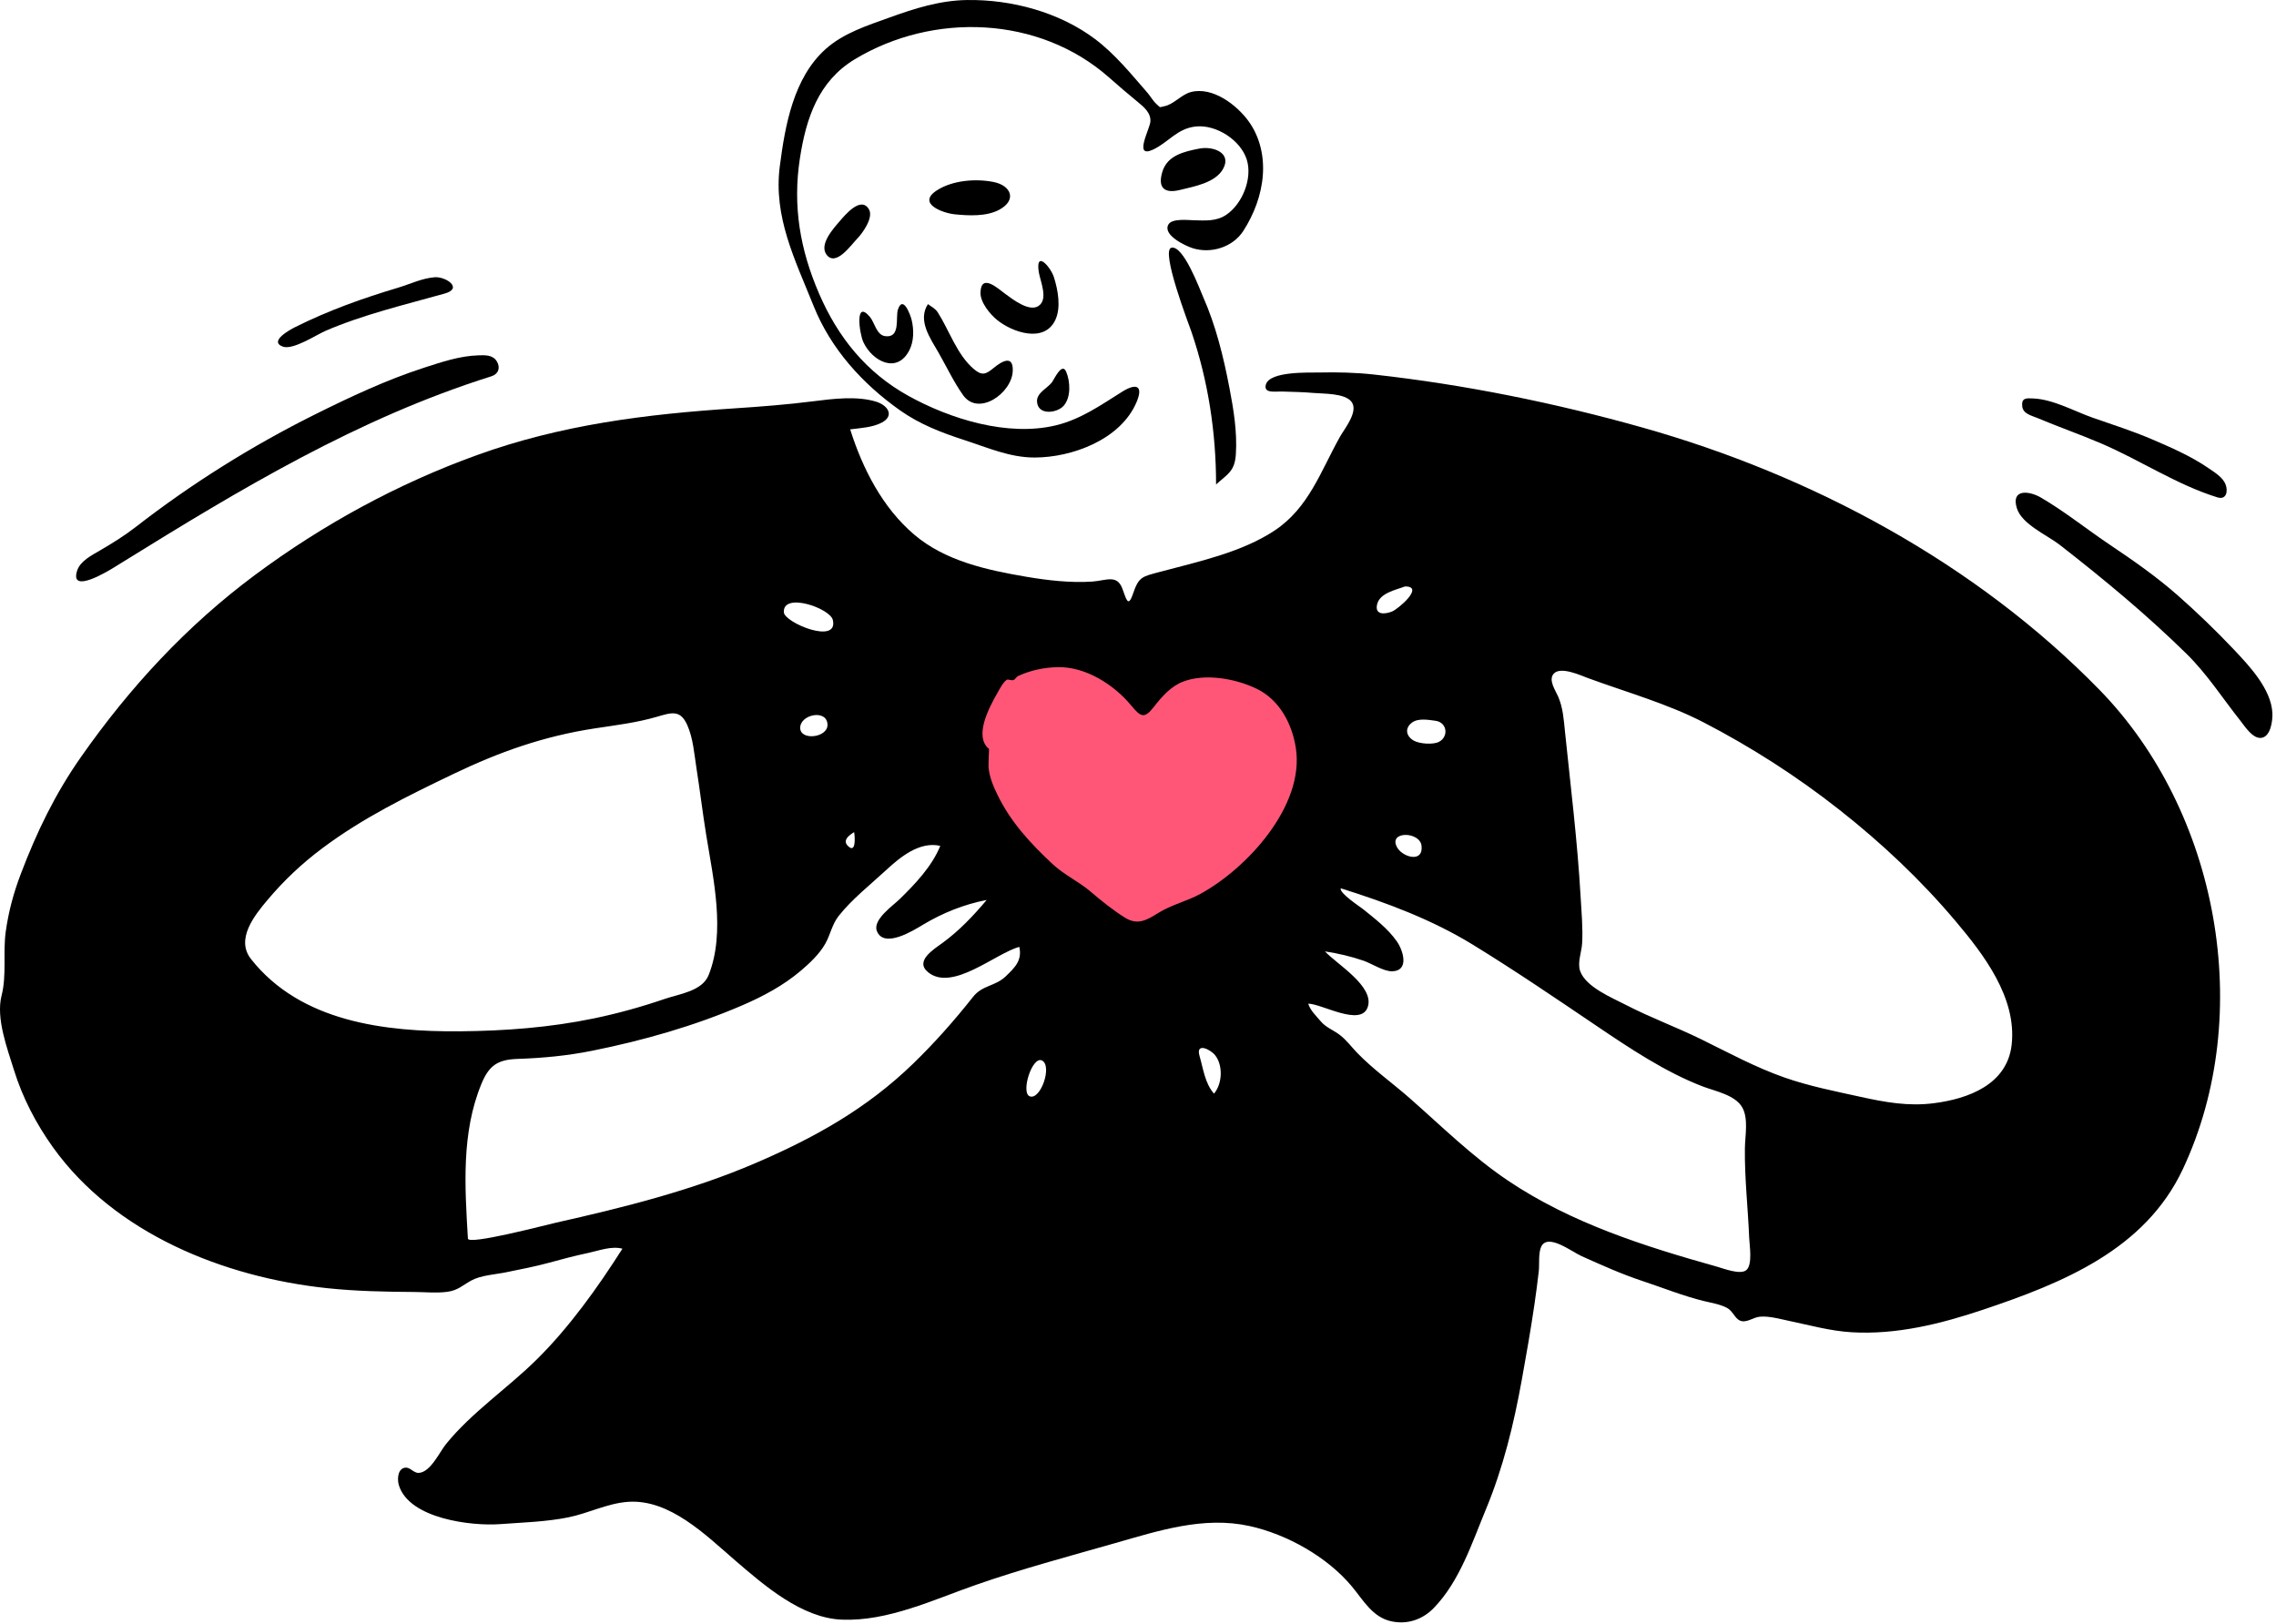 <svg width="461" height="329" viewBox="0 0 461 329" fill="none" xmlns="http://www.w3.org/2000/svg">
<path fill-rule="evenodd" clip-rule="evenodd" d="M264.563 138.187C269.524 141.783 268.735 148.86 267.241 154.002C265.042 161.572 260.661 168.581 255.664 174.622C246.799 185.338 231.75 197.372 217.877 187.964C205.523 179.584 197.731 162.677 195.041 148.435C194.21 144.034 193.102 137.477 197.009 134.168C202.783 129.277 212.969 130.166 219.94 130.796C224.531 131.21 228.961 132.618 233.498 131.957C244.039 130.421 255.771 131.813 264.563 138.187Z" fill="#FF5678"/>
<path fill-rule="evenodd" clip-rule="evenodd" d="M50.84 194.269C60.89 207.018 77.977 209.032 93.153 208.907C102.266 208.832 111.396 208.145 120.33 206.288C125.146 205.287 129.93 203.961 134.584 202.367C137.658 201.314 142.234 200.788 143.543 197.495C146.993 188.804 144.454 177.906 143.033 169.085C142.31 164.598 141.768 160.085 141.065 155.594C140.615 152.722 140.4 149.543 139.196 146.855C137.786 143.707 136.005 144.336 133.024 145.205C128.916 146.405 124.699 146.903 120.475 147.548C110.168 149.122 101.175 152.296 91.808 156.794C82.545 161.242 73.56 165.633 65.298 171.818C61.112 174.952 57.505 178.354 54.145 182.348C51.549 185.434 47.674 190.252 50.84 194.269ZM94.772 250.895C94.853 252.268 110.604 248.124 112.677 247.659C126.277 244.608 140.147 241.134 152.987 235.622C164.971 230.478 175.531 224.592 184.962 215.452C189.358 211.192 193.311 206.706 197.095 201.928C198.991 199.533 201.582 199.811 203.697 197.785C205.599 195.961 207.057 194.538 206.463 191.811C201.71 193.064 192.934 200.936 188.007 196.961C185.198 194.695 189.093 192.328 190.891 191.015C194.272 188.546 197.162 185.5 199.849 182.303C195.236 183.198 190.941 184.926 186.926 187.331C185.142 188.399 179.027 192.274 177.604 188.58C176.728 186.306 180.874 183.449 182.167 182.191C185.341 179.102 188.768 175.497 190.453 171.344C186.286 170.378 182.359 173.598 179.521 176.221C176.371 179.133 172.51 182.189 169.869 185.545C168.507 187.275 168.21 189.319 167.146 191.186C165.948 193.286 164.033 195.086 162.202 196.64C158.674 199.635 154.548 201.839 150.313 203.663C140.636 207.83 130.263 210.778 119.948 212.847C114.887 213.862 109.951 214.329 104.815 214.501C100.823 214.635 99.056 215.829 97.532 219.507C93.408 229.459 94.157 240.408 94.772 250.895ZM213.229 175.061C215.536 177.221 218.536 178.576 220.948 180.652C223.071 182.479 225.52 184.428 227.889 185.905C230.418 187.482 232.308 186.376 234.585 184.949C237.259 183.276 240.332 182.597 243.086 181.099C252.606 175.918 264.254 163.221 262.476 151.563C261.723 146.622 259.168 141.76 254.53 139.518C250.317 137.483 244.192 136.353 239.685 138.055C237.143 139.015 235.324 141.134 233.695 143.217C231.796 145.646 231.068 145.263 229.134 142.921C225.672 138.73 219.964 135.054 214.321 135.142C211.517 135.186 208.731 135.778 206.205 136.942C205.862 137.1 205.672 137.577 205.328 137.739C204.906 137.938 204.213 137.525 203.919 137.71C203.18 138.178 202.441 139.641 202.015 140.384C200.303 143.362 197.22 149.203 200.327 151.711C200.329 151.712 200.188 155.104 200.231 155.491C200.45 157.514 201.15 159.185 202.051 161.035C204.757 166.595 208.753 170.875 213.229 175.061ZM208.627 222.099C210.813 222.779 213.168 215.927 211.071 214.833C209.071 213.79 206.647 221.484 208.627 222.099ZM242.966 213.907C243.723 216.495 244.043 219.432 245.895 221.539C247.59 219.527 247.757 215.815 246.113 213.747C245.174 212.567 242.138 211.079 242.966 213.907ZM173.001 168.559C173.013 168.624 170.37 169.888 171.66 171.271C173.421 173.159 173.179 169.484 173.001 168.559ZM162.078 147.465C162.109 150.082 167.649 149.45 167.609 146.818C167.561 143.579 162.046 144.691 162.078 147.465ZM168.692 125.593C168.143 123.197 158.507 119.864 158.769 124.04C158.901 126.133 169.854 130.687 168.692 125.593ZM267.479 206.848C268.56 208.147 270.094 208.659 271.389 209.656C272.747 210.7 273.717 212.056 274.903 213.282C278.16 216.649 282.08 219.416 285.593 222.509C292.053 228.195 298.24 234.308 305.402 239.13C318.2 247.746 333.041 252.459 347.774 256.586C348.995 256.928 352.51 258.308 353.718 257.28C355.02 256.171 354.358 252.271 354.298 250.796C354.054 244.75 353.349 238.632 353.425 232.595C353.457 230.115 354.183 226.59 352.889 224.321C351.444 221.787 347.411 221.045 344.916 220.092C337.332 217.193 330.027 212.304 323.328 207.775C315.093 202.208 306.776 196.549 298.302 191.352C289.999 186.26 280.841 182.851 271.579 179.943C271.15 180.845 275.57 183.746 276.075 184.153C278.498 186.104 281.134 188.126 282.932 190.7C284.206 192.523 285.511 196.648 281.995 196.754C280.291 196.805 277.771 195.157 276.226 194.623C273.673 193.743 271.043 193.124 268.373 192.722C270.668 195.249 278.449 199.79 277.034 203.993C275.66 208.072 267.715 203.312 264.98 203.312C265.429 204.734 266.556 205.738 267.479 206.848ZM361.339 218.233C366.427 220.022 371.642 221.04 376.893 222.194C381.898 223.296 386.525 224.126 391.652 223.481C398.73 222.591 406.563 219.659 407.46 211.616C408.524 202.086 401.794 193.329 396.015 186.492C388.982 178.174 381.084 170.737 372.525 164.004C363.976 157.277 354.748 151.346 345.08 146.339C337.725 142.53 329.418 140.217 321.642 137.359C320.162 136.815 316.07 134.904 314.686 136.488C313.568 137.768 315.09 139.902 315.6 141.091C316.594 143.409 316.731 145.742 316.987 148.231C318.134 159.346 319.514 170.458 320.149 181.621C320.326 184.732 320.638 187.986 320.456 191.1C320.356 192.824 319.459 195.02 320.056 196.704C321.205 199.94 326.465 202.082 329.253 203.527C334.244 206.115 339.529 208.046 344.571 210.522C350.108 213.24 355.5 216.178 361.339 218.233ZM290.776 146.011C289.379 145.819 287.287 145.439 286.042 146.343C284.419 147.523 284.845 149.165 286.344 150.021C287.528 150.697 290.3 150.882 291.47 150.268C293.463 149.223 293.126 146.334 290.776 146.011ZM283.041 171.749C284.17 173.628 288.295 174.861 287.935 171.353C287.627 168.35 280.963 168.287 283.041 171.749ZM284.573 118.796C282.758 119.499 279.466 120.101 278.928 122.434C278.427 124.607 280.486 124.463 281.971 123.865C283.193 123.374 288.635 118.759 284.573 118.796ZM0.322 201.657C1.382 197.533 0.575 192.968 1.16 188.745C1.727 184.651 2.748 180.889 4.212 177.03C7.456 168.488 11.171 160.799 16.428 153.303C26.329 139.186 37.816 126.751 51.688 116.439C65.382 106.26 80.546 97.987 96.609 92.189C113.643 86.04 130.789 83.9 148.752 82.721C154.116 82.37 159.475 81.953 164.809 81.275C168.708 80.78 173.595 80.17 177.449 81.364C179.871 82.114 181.223 84.226 178.586 85.612C176.715 86.594 174.267 86.712 172.201 86.973C174.696 94.9 178.756 102.854 185.19 108.313C191.471 113.642 199.877 115.469 207.804 116.82C212.103 117.553 216.916 118.119 221.282 117.803C224.042 117.604 226.195 116.326 227.309 119.169C228.082 121.144 228.448 123.311 229.466 120.329C230.671 116.803 231.263 116.826 235.011 115.824C242.677 113.777 251.465 111.908 258.152 107.479C265.09 102.885 267.503 95.451 271.377 88.53C272.335 86.82 275.224 83.357 273.748 81.397C272.397 79.604 268.007 79.783 265.996 79.596C263.874 79.398 261.74 79.39 259.611 79.308C258.378 79.26 255.897 79.765 256.393 77.923C257.142 75.147 265.162 75.503 267.154 75.457C270.858 75.374 274.613 75.46 278.298 75.868C296.571 77.888 315.008 81.625 332.69 86.608C366.997 96.275 400.223 114.088 425.26 139.75C449.292 164.384 456.906 205.376 442.132 236.829C434.454 253.175 417.791 259.89 401.639 265.313C393.119 268.174 384.097 270.411 375.04 269.871C370.694 269.612 366.57 268.442 362.331 267.56C360.483 267.176 358.379 266.562 356.481 266.717C355.043 266.834 353.662 268.154 352.314 267.453C351.357 266.955 350.941 265.527 349.772 264.918C348.368 264.188 346.665 263.924 345.149 263.556C340.934 262.532 336.853 260.872 332.733 259.511C328.473 258.103 324.452 256.289 320.364 254.456C318.3 253.53 313.524 249.766 312.179 252.518C311.566 253.774 311.827 256.197 311.677 257.514C311.416 259.818 311.108 262.116 310.772 264.411C310.032 269.461 309.145 274.491 308.237 279.514C306.597 288.578 304.485 297.255 300.952 305.782C298.131 312.589 295.655 320.306 290.417 325.721C288.131 328.085 285.011 329.149 281.731 328.406C278.001 327.561 276.144 324.173 273.879 321.433C268.897 315.404 260.671 310.785 253.075 309.122C243.774 307.085 234.713 310.064 225.835 312.595C216.444 315.273 206.883 317.824 197.665 321.043C189.075 324.044 179.8 328.474 170.484 328.088C162.361 327.752 154.773 321.141 148.914 316.101C143.03 311.039 135.672 303.628 127.211 304.224C123.01 304.52 119.181 306.547 115.089 307.371C110.596 308.276 105.816 308.404 101.247 308.741C95.576 309.16 82.888 307.681 80.791 300.859C80.479 299.846 80.477 297.762 81.814 297.357C83.043 296.985 83.672 298.422 84.836 298.357C87.206 298.223 89.058 294.091 90.36 292.492C95.614 286.034 102.821 281.217 108.716 275.383C115.373 268.797 121.057 260.816 126.073 252.945C123.805 252.355 121.358 253.334 119.164 253.799C116.497 254.364 113.898 255.047 111.27 255.77C108.374 256.568 105.436 257.116 102.496 257.724C100.303 258.177 97.392 258.313 95.412 259.413C93.684 260.374 92.719 261.406 90.573 261.684C88.392 261.967 86.152 261.729 83.96 261.714C78.031 261.674 72.115 261.564 66.215 260.937C45.365 258.722 23.264 249.903 10.727 232.402C7.317 227.641 4.57 222.367 2.834 216.771C1.479 212.402 -0.857 206.245 0.322 201.657Z" fill="black"/>
<path fill-rule="evenodd" clip-rule="evenodd" d="M195.875 0.005C190.395 0.082 185.26 1.707 180.155 3.554C175.665 5.178 170.878 6.681 167.248 9.922C160.718 15.754 159.017 25.409 157.948 33.67C156.616 43.978 161.051 52.627 164.784 61.953C168.276 70.675 174.684 77.741 182.302 83.125C186.292 85.945 190.703 87.647 195.317 89.14C200.005 90.657 204.544 92.687 209.559 92.68C217.175 92.668 226.925 89.051 230.17 81.548C231.647 78.132 230.208 77.518 227.253 79.375C222.965 82.069 218.832 84.976 213.821 86.171C204.104 88.489 192.466 84.898 183.945 80.159C175.428 75.422 169.71 68.306 165.888 59.444C162.032 50.505 160.534 41.696 162.021 32.059C163.281 23.892 165.788 16.432 173.147 11.998C189.035 2.429 210.441 3.2 224.57 15.636C226.508 17.341 228.424 19 230.42 20.628C231.69 21.663 233.185 22.904 233 24.694C232.842 26.226 229.575 32.135 233.51 30.32C236.699 28.848 238.432 25.971 242.296 25.615C246.408 25.236 251.313 28.395 252.543 32.371C253.716 36.165 251.624 41.355 248.347 43.531C246.317 44.879 244.084 44.67 241.78 44.616C240.636 44.589 237.452 44.217 236.695 45.426C235.356 47.565 240.081 49.813 241.605 50.286C245.316 51.437 249.701 50.082 251.834 46.77C254.002 43.403 255.486 39.506 255.785 35.495C256.071 31.651 255.198 27.76 252.931 24.604C250.519 21.248 245.603 17.485 241.196 18.651C239.283 19.157 237.746 21.133 235.869 21.509C234.684 21.745 235.183 21.915 234.201 21.037C233.578 20.479 232.989 19.451 232.414 18.791C229.106 14.993 225.835 10.94 221.787 7.901C214.528 2.451 204.88 -0.123 195.875 0.005ZM215.948 75.295C215.089 73.283 213.512 76.873 213.046 77.473C212.123 78.661 209.952 79.585 210.046 81.336C210.201 84.228 214.142 83.691 215.456 82.183C216.952 80.466 216.795 77.283 215.948 75.295ZM187.947 61.605C185.821 64.918 188.412 68.495 190.093 71.427C191.701 74.231 193.193 77.401 195.065 80.037C198.171 84.414 204.929 79.679 205.13 75.181C205.283 71.738 202.844 73.237 201.278 74.523C199.667 75.847 198.903 76.177 197.214 74.73C193.816 71.819 192.289 66.95 189.94 63.264C189.474 62.533 188.63 62.093 187.947 61.605ZM181.886 62.67C181.337 64.272 182.488 68.518 179.29 68.094C177.523 67.859 177.146 65.324 176.218 64.218C173.094 60.498 174.052 67.533 174.868 69.294C176.667 73.175 181.702 75.849 184.2 70.925C185.128 69.094 185.125 66.783 184.652 64.814C184.396 63.742 182.898 59.711 181.886 62.67ZM210.399 55.081C210.682 56.95 212.44 60.675 210.294 62.013C208.406 63.19 205.118 60.634 203.664 59.566C202.154 58.457 198.73 55.274 198.596 59.235C198.527 61.253 200.548 63.675 201.99 64.838C205.067 67.319 211.459 69.543 213.726 64.875C214.961 62.332 214.286 58.712 213.469 56.149C212.807 54.072 209.716 50.565 210.399 55.081ZM170.049 44.845C168.797 46.299 165.83 49.556 167.443 51.626C169.33 54.046 172.395 49.606 173.603 48.37C174.692 47.257 176.982 44.087 176.006 42.405C174.389 39.623 171.149 43.568 170.049 44.845ZM189.727 38.585C185.635 41.251 191.015 43.17 193.346 43.409C196.167 43.697 199.774 43.888 202.365 42.503C206.038 40.541 204.814 37.577 201.254 36.867C197.604 36.141 192.903 36.515 189.727 38.585ZM242.928 30.098C239.918 30.683 236.481 31.445 235.456 34.726C234.398 38.117 235.919 39.242 238.992 38.479C241.836 37.773 246.084 37.062 247.692 34.283C249.613 30.964 245.718 29.555 242.928 30.098Z" fill="black"/>
<path fill-rule="evenodd" clip-rule="evenodd" d="M408.515 102.956C409.525 106.218 414.637 108.381 417.186 110.363C426.102 117.299 434.814 124.521 442.875 132.438C447.058 136.546 450.225 141.516 453.853 146.086C454.738 147.201 456.306 149.7 458.043 149.465C459.947 149.208 460.333 145.928 460.272 144.495C460.064 139.609 455.602 134.891 452.419 131.526C448.84 127.743 445.013 124.057 441.104 120.612C436.801 116.82 432.131 113.561 427.373 110.37C422.7 107.236 418.22 103.616 413.36 100.778C411.071 99.441 407.27 98.932 408.515 102.956ZM96.853 71.983C93.131 72.1 89.5 73.321 85.99 74.454C78.269 76.947 70.916 80.406 63.666 84.02C50.953 90.356 38.72 98.023 27.507 106.739C25.163 108.561 22.759 110.037 20.211 111.527C18.579 112.481 16.253 113.645 15.625 115.59C14.028 120.534 22.086 115.572 23.23 114.862L24.838 113.865C48.697 99.078 72.528 84.711 99.516 76.231C100.954 75.779 101.401 74.496 100.646 73.225C99.829 71.848 98.236 71.939 96.853 71.983ZM409.601 82.329C409.774 83.834 411.479 84.177 412.629 84.66C416.919 86.462 421.317 87.999 425.596 89.831C433.537 93.231 440.831 98.166 449.12 100.747C451.015 101.337 451.294 99.426 450.787 98.125C450.222 96.673 448.525 95.653 447.298 94.813C443.759 92.388 439.744 90.645 435.814 88.961C431.917 87.29 427.904 86.026 423.909 84.625C420.195 83.323 415.885 80.899 411.898 80.72L411.723 80.712C410.454 80.648 409.4 80.562 409.601 82.329ZM90.079 59.462C93.874 58.395 90.289 55.992 88.034 56.161C85.518 56.35 83.087 57.537 80.701 58.254C73.408 60.444 66.647 62.839 59.833 66.238C58.817 66.746 54.34 69.151 57.302 70.217C59.354 70.955 64.147 67.788 65.909 67.028C73.652 63.69 81.972 61.742 90.079 59.462Z" fill="black"/>
<path fill-rule="evenodd" clip-rule="evenodd" d="M241.332 67.237C240.857 65.845 234.991 50.634 237.287 50.175C239.719 49.689 242.97 58.514 243.676 60.109C246.281 65.998 247.824 72.317 249.033 78.634C249.875 83.032 250.615 87.538 250.32 92.035C250.093 95.49 248.666 96.013 246.314 98.131C246.314 87.634 244.719 77.172 241.332 67.237Z" fill="black"/>
</svg>
